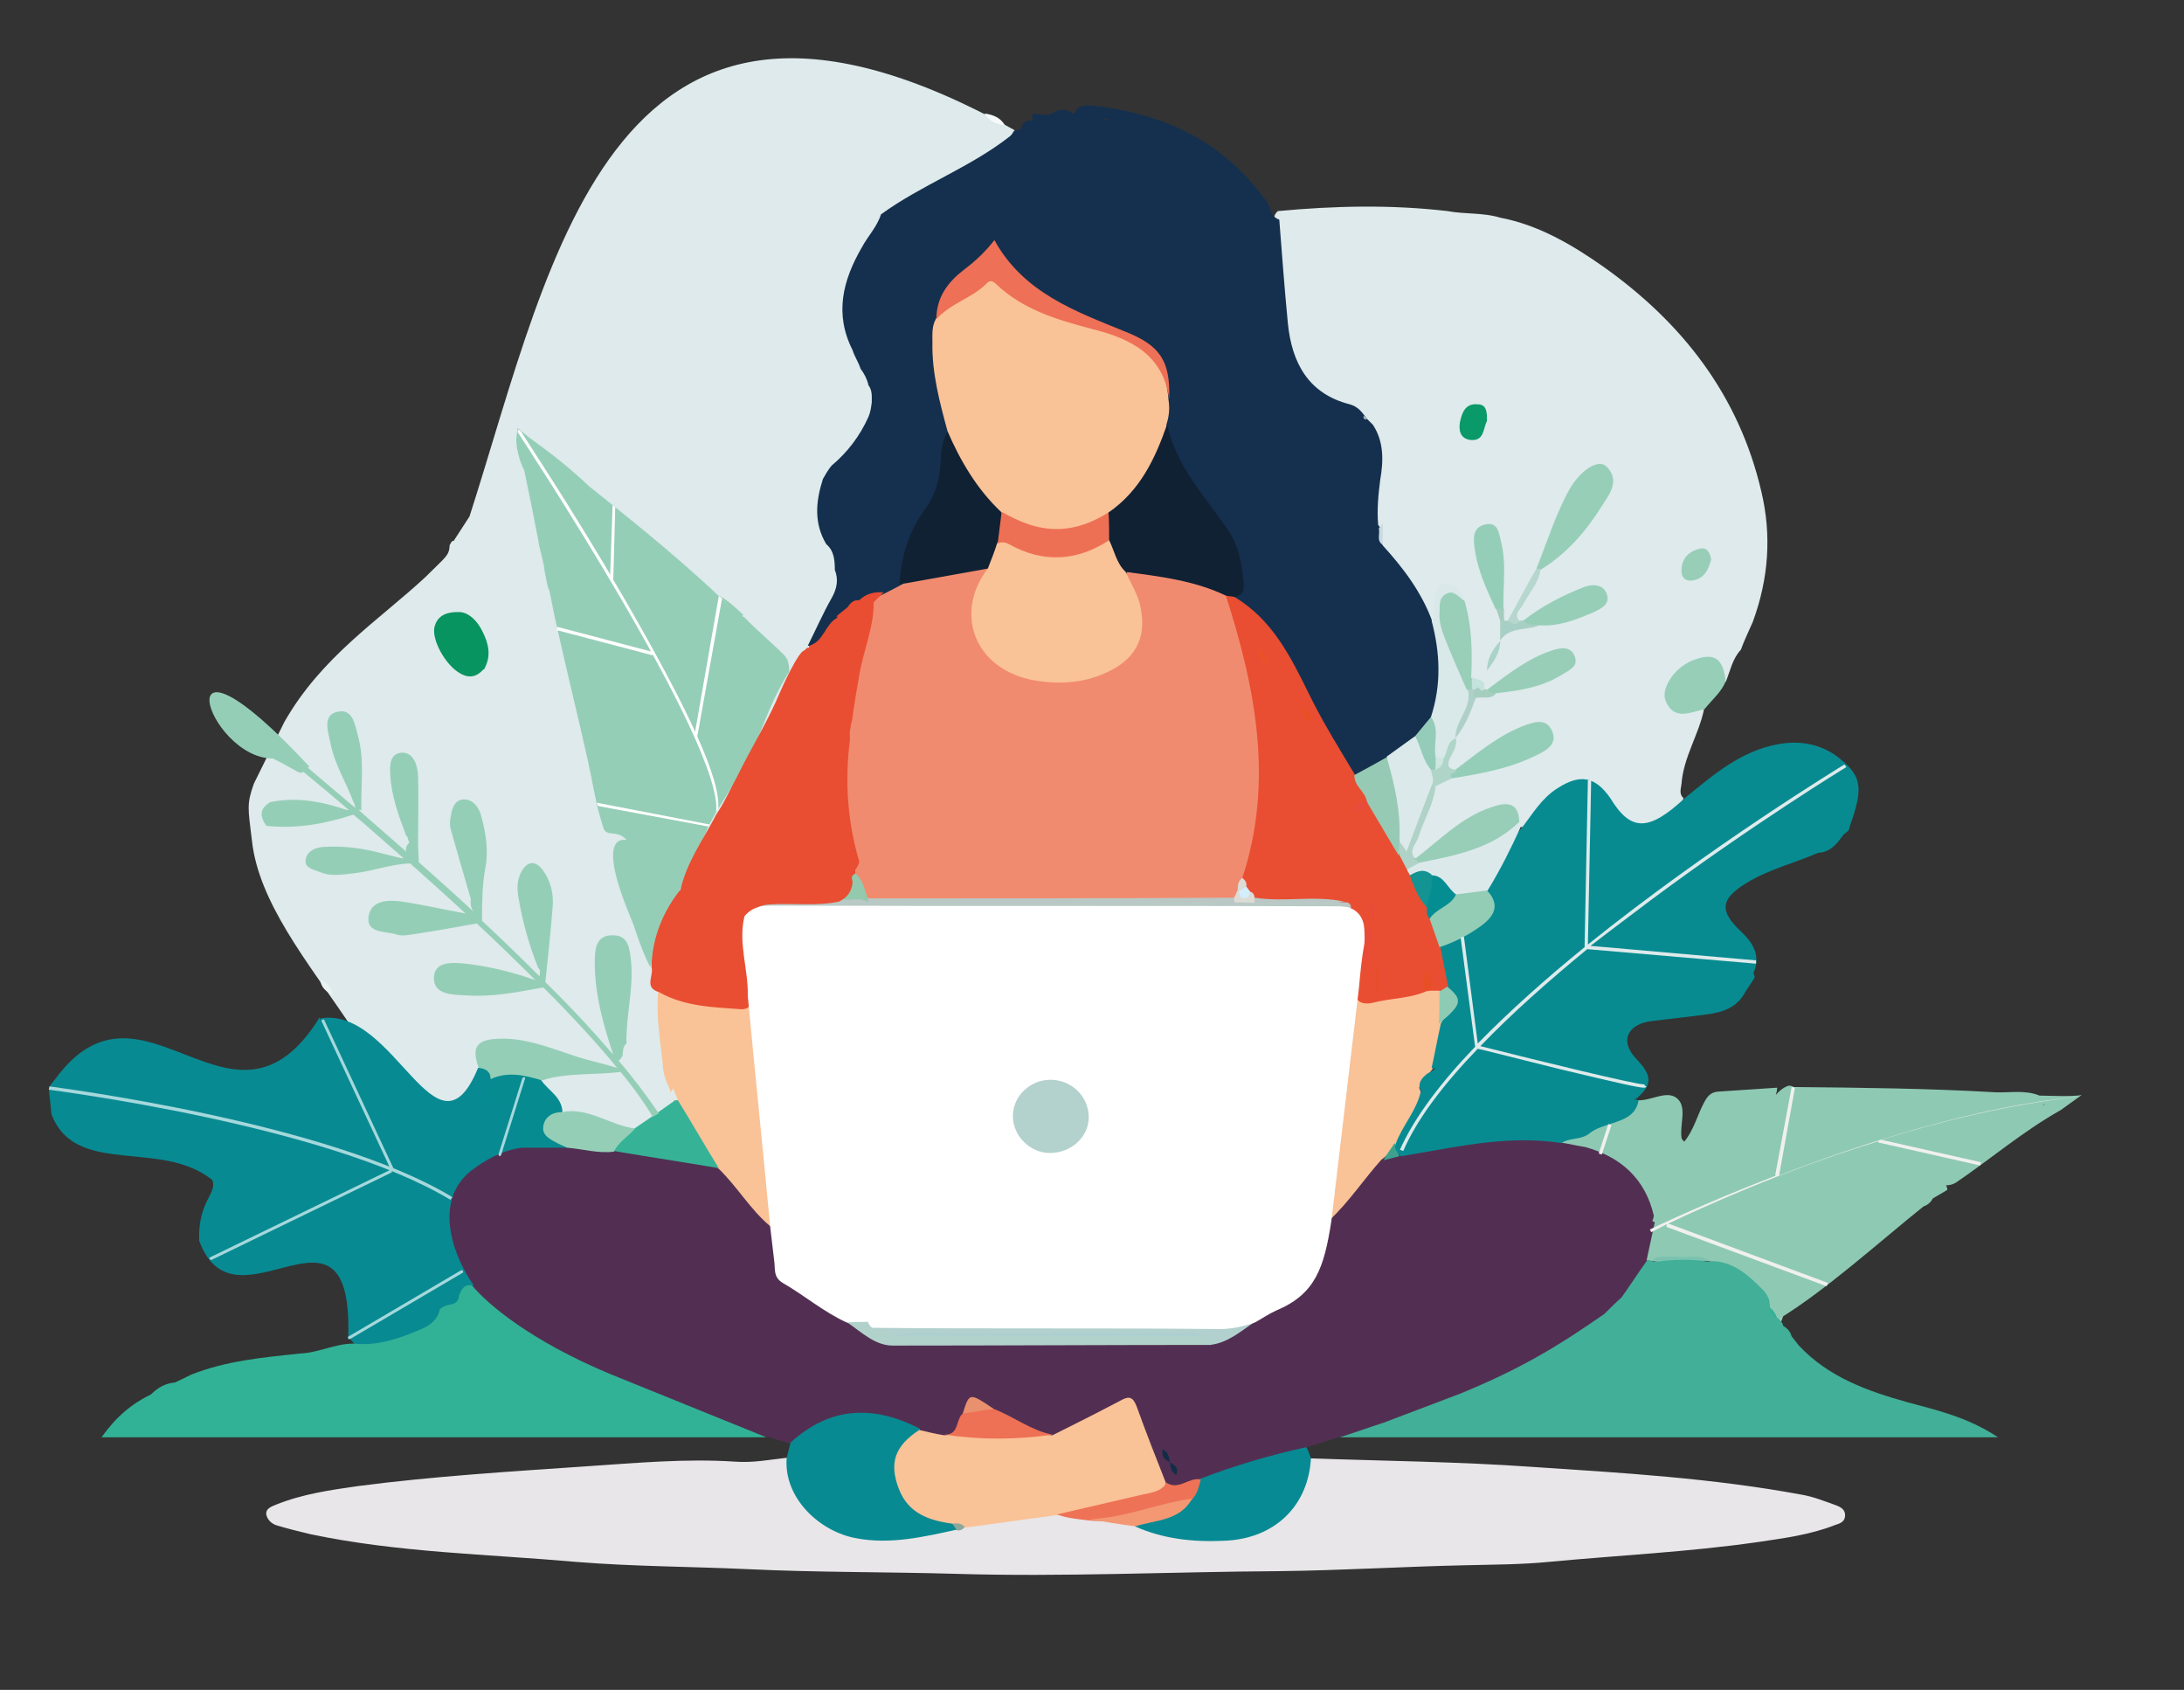 <?xml version="1.0" encoding="utf-8"?>
<!-- Generator: Adobe Illustrator 24.0.0, SVG Export Plug-In . SVG Version: 6.00 Build 0)  -->
<svg version="1.1" id="Capa_1" xmlns="http://www.w3.org/2000/svg" xmlns:xlink="http://www.w3.org/1999/xlink" x="0px" y="0px"
	 viewBox="0 0 331.2 256.2" style="enable-background:new 0 0 331.2 256.2;" xml:space="preserve">
<rect x="0" y="0" width="331.2" height="256.2" fill="#333333" stroke="none"/>
<style type="text/css">
	.st0{fill:#DEEAEB;}
	.st1{fill:#522F52;}
	.st2{fill:#15304E;}
	.st3{fill:#E8E6E8;}
	.st4{fill:#088A92;}
	.st5{fill:#078A93;}
	.st6{fill:#97CEB8;}
	.st7{fill:#9FCFBD;}
	.st8{fill:#F7FAFA;}
	.st9{fill:#FAC297;}
	.st10{fill:#079460;}
	.st11{fill:#95CEB7;}
	.st12{fill:#B2D0CD;}
	.st13{fill:#068B91;}
	.st14{fill:#36B396;}
	.st15{fill:#EE7256;}
	.st16{fill:#EE7055;}
	.st17{fill:#8EC9B4;}
	.st18{fill:#E9906E;}
	.st19{fill:#3EA18E;}
	.st20{fill:#122D46;}
	.st21{fill:#078B91;}
	.st22{fill:#DCE9EB;}
	.st23{fill:#D9E8E8;}
	.st24{fill:#98CEB8;}
	.st25{fill:#95CEB8;}
	.st26{fill:#99CEB9;}
	.st27{fill:#0A9968;}
	.st28{fill:#B0D2C7;}
	.st29{fill:#AFD5C9;}
	.st30{fill:#B6D6CE;}
	.st31{fill:#A8CFC3;}
	.st32{fill:#AFD0C8;}
	.st33{fill:#ABD2C8;}
	.st34{fill:#A6CEBF;}
	.st35{fill:#C4E3DC;}
	.st36{fill:#A4CCBC;}
	.st37{fill:#CBDBE0;}
	.st38{fill:#AAC3C9;}
	.st39{fill:#F18B6F;}
	.st40{fill:#E94E32;}
	.st41{fill:#102134;}
	.st42{fill:#112134;}
	.st43{fill:#EE7056;}
	.st44{fill:#97CAB4;}
	.st45{fill:#94CBB9;}
	.st46{fill:#E94C33;}
	.st47{fill:#F39873;}
	.st48{fill:#8DA89B;}
	.st49{fill:#2FB194;}
	.st50{fill:#7AC2AF;}
	.st51{fill:#31B296;}
	.st52{fill:#E9F3F4;}
	.st53{fill:#B9C9C6;}
	.st54{fill:#93C9AD;}
	.st55{fill:#E94B2A;}
	.st56{fill:#EC6648;}
	.st57{fill:#F8FBF8;}
	.st58{fill:#E94B38;}
	.st59{fill:#F1F7F1;}
	.st60{fill:#FEF5F1;}
	.st61{fill:#8ECBB5;}
	.st62{fill:#42AF98;}
	.st63{fill:#ACCFD1;}
	.st64{fill:#93CDB5;}
	.st65{fill:#058E92;}
	.st66{fill:#139391;}
	.st67{fill:#CEE6E0;}
	.st68{fill:#B9C8C4;}
	.st69{fill:#DCDBD6;}
	.st70{fill:#EE7054;}
	.st71{fill:#E94F27;}
	.st72{fill:#E94C28;}
	.st73{fill:#D4EDFB;}
	.st74{fill:#E95228;}
	.st75{fill:#E9483B;}
	.st76{fill:#E94C3D;}
	.st77{fill:#E94F25;}
	.st78{fill:#F0F0F0;}
	.st79{fill:#FFFFFF;}
	.st80{fill:#B1D2CA;}
	.st81{fill:#B3D1CD;}
	.st82{fill:#A5D8DC;}
</style>
<g id="iurh6N_5_">
	<g>
		<g>
			<g>
				<path class="st0" d="M139.5,77.3c0.2-0.3-2.6,2-3,2c2.1,1.8,3.4,2.9,4.2,3.6C140.1,80.5,139.2,77.6,139.5,77.3z"/>
				<path class="st0" d="M140.8,83c0.1,0.2,0.1,0.4,0.2,0.5C141.8,84.1,142.1,84.2,140.8,83z"/>
				<path class="st0" d="M38.5,118.8c-1.1,3.1-0.9,3.7-0.3,8.6c1,9.4,8.5,18.5,14.7,27.7c31.3,36.1,40.2,19.6,46.4,18.3
					c14-2.9,27.5-61.2,29.6-65.7c1.4-13.4,16.2,0,12.1-24.2c-10.4-6-4.1-26.8,3.6-18.2c-0.4-0.9,2.8-12-5-12c0-1.1-3.4-3.7-3-5
					c-1.1-1.7,18.3-12,6-7c-2.9-14.7,20.6-10.9,11.2-21.6C92.9-14.3,83.9,38.8,71.2,78.3c-0.8,1.2-1.6,2.5-2.4,3.7
					c-0.4,0-0.4,0.4-0.6,0.6c-0.1,1.7-0.5,1.7-3.7,4.9c-7,6.5-15.8,12.1-21.4,22"/>
				<path class="st0" d="M136.6,79.3C136.6,79.3,136.5,79.3,136.6,79.3C136.5,79.3,136.5,79.3,136.6,79.3z"/>
			</g>
			<path class="st0" d="M52.5,116"/>
			<path class="st1" d="M119.8,218.8c-1.2-0.3-2.4-0.7-3.6-1c-2.8-0.1-5.5-0.9-8.1-1.9c-0.8-0.2-1.7-0.2-2.5-0.4
				c-0.9-0.6-2-0.8-2.9-1.4c-7.4-3.3-15-6.3-21.8-10.7c-0.6-0.4-1.2-0.9-1.8-1.2c-3.3-1.7-6-4.2-8.2-7.1c-2.6-3.1-3.9-6.6-3.5-10.7
				c0.2-1.3,0.7-2.5,1.2-3.7c0.1-0.2,0.3-0.5,0.4-0.7c0.5-0.6,0.8-1.4,1.2-2.1c0.2-0.4,0.5-0.7,0.9-1c2.4-2.1,5.2-3.4,8.5-3.7
				c2-0.1,4.1,0,6.1,0c2.4,0.2,4.8,0.7,7.3,0.8c5.2,0.7,10.3,1.5,15.5,2.4c1.3,0.3,2.1,1.2,2.8,2.2c1.9,2.5,4.2,4.7,6,7.2
				c-0.3,6.7,3.8,10.2,9.2,12.8c1,0.5,2,1.1,2.9,1.6c3,2.3,6.3,3.1,10.2,3.1c14.3-0.2,28.6-0.1,42.8-0.1c3,0,5.1-2,7.5-3.3
				c2.7-1.6,5.2-3.5,7.9-5.1c1.7-1,2.6-2.4,2.6-4.4c-0.1-1.7,0.5-3.4,0.9-5.1c2.5-3.5,5.1-7,8.4-9.9c0.9-0.4,1.8-0.7,2.8-0.9
				c6.4-1.4,12.8-2.4,19.3-2.5c1.5,0,3,0.1,4.5,0.6c1.3,0.1,2.6,0.3,3.9,0.7c5.8,1.5,9.8,4.8,10.9,11c0.1,0.4,0.1,0.9,0.1,1.4
				c0,1-0.3,2-0.5,3c0,0.3-0.1,0.6-0.2,0.8c-0.2,0.7-0.4,1.3-0.7,2c-0.9,2.1-2.4,3.8-3.8,5.5c-0.9,0.9-1.8,1.8-2.8,2.6
				c-6.6,5-14.1,8.2-21.4,12c-0.3,0.1-0.5,0.2-0.8,0.3c-2,0.7-3.9,1.4-5.8,2.3c-1,0.4-2.1,0.7-3,1.4c-0.7,0.5-1.6,0.7-2.4,0.8
				c-2.2,0.5-4.5,1.2-6.8,1.5c-1.6,0.5-3.3,1-4.9,1.5c-3.6,2.4-8,2.6-12,4.2c-1.2,0.5-2.5,0.7-3.8,1.2c-1.9,0.3-3.8,2-5.8,0.4
				c-1.9-3.4-3.1-7-4.5-10.6c-0.7-1.7-1.4-1.9-2.9-1c-3,1.8-6,3.7-9.6,4.5c-3.5-0.2-6.1-2.5-9.1-3.7c-1.1-0.8-2.4-1.4-3.4-2.4
				c0.1,1-0.2,1.9-0.5,2.8c-0.7,1.6-1.1,3.4-3.4,3.4c-1.3,0-2.5-0.4-3.8-0.8c-4.8-2.2-9.7-3-14.9-0.9
				C122.9,217.1,121.9,219,119.8,218.8z"/>
			<path class="st0" d="M196.5,66.3c-8.6-2.9-2.5-12.5-2.5-21.2c0-3.9-0.5-7.9-0.9-11.8c0.1-0.5,0.3-1,0.7-1.3
				c8.6-0.8,17.1-1,25.7,0c2.6,0.5,5.4,0.2,8,1c5.8,1.1,10.9,4.1,15.6,7.4c12,8.5,20.6,19.5,24,34.1c1.6,6.7,1.1,13.3-1.3,19.8
				c-0.6,1.4-1.3,2.8-1.8,4.2c-1.3,1.4-1.6,3.2-2.3,4.9c-2.5-3.5-5.5-3.5-7.7,0c-0.5,0.9-1,1.8-0.5,2.9c0.5,1.1,1.6,1.2,2.6,1.1
				c0.8,0,1.6-0.4,2.3,0.2c-0.8,3.8-3.1,7.2-3.4,11.2c-0.1,0.8-0.4,1.6,0.3,2.2c-0.8,3.1-3.5,3.9-6,4.3c-2.9,0.5-4.6-1.3-5.8-3.8
				c-2.2-3-3.4-3.3-6.5-1.7c-1.6,0.9-2.9,2.1-4,3.6c-0.6,0.9-1.1,2-2.4,2c-0.2-0.2-0.4-0.4-0.6-0.6c-0.7-2-2.1-2.2-3.9-1.7
				c-2.7,0.8-4.7,2.8-6.9,4.3c-1.6,1-2.8,2.8-4.9,2.8c-1.2-1.1-0.4-2.3,0-3.3c1-2.6,2-5.3,3.1-7.8c0.7-1,1.7-1.3,2.7-1.7
				c3.6-1,7.4-1.4,10.9-2.9c1.6-0.7,4.3-1.2,3.4-3.3c-0.8-2-3-0.3-4.5,0.3c-3.4,1.3-5.7,4.2-9.1,5.5c-1.6,0-1.7-1-1.5-2.2
				c0.2-0.9,0.6-1.7,0.9-2.5c0.1-0.3,0.2-0.6,0.3-0.8c1.2-2,1.8-4.4,3.4-6.1c0.9-0.5,2-0.2,2.9-0.8c2.8-0.8,5.8-1,8.5-2.3
				c1-0.5,2.8-1.1,2.2-2.4c-0.7-1.5-2.4-0.6-3.5,0c-2.9,1.3-5.2,3.5-8.1,4.8c-0.3,0.1-0.6,0.1-0.8,0c-0.6-1.1-2.1-1.4-2.5-2.7
				c-0.3-3.4-0.3-6.9-1.3-10.2c-0.2-1.5-0.4,15.8-1.7,15.5c-1.5,1.4-8.6-9.1-11-8c-2.5-4.1-2.4-7-5-11c-0.2-0.9-1-3.1-1-4
				c0-1.1,0.7-3,1-4c0.2-1-2.2-2-2-3c-5.6,3.8-0.1-5.7,0-6c0.4-1.2,0.5,4.3,0,3"/>
			<path class="st2" d="M209.7,82.7c3.1,3.4,5.9,7.1,7.5,11.5c2.2,3.2,2.2,6.8,1.7,10.4c-0.2,1.3-0.6,2.6-1.1,3.8
				c-0.7,1.4-1.6,2.6-2.7,3.8c-1.5,1.2-3.1,2.1-4.5,3.3c-1.7,0.9-3,2.5-5.2,2.3c-1.5-0.7-2.1-2.2-2.8-3.5c-1.9-3.7-4.2-7.1-6-10.9
				c-2-4.5-4.6-8.8-8.9-11.6c-0.4-0.3-0.7-0.7-0.7-1.3c1.4-3.1,0.5-5.9-0.8-8.7c-1.3-2.7-3.2-4.9-5.1-7.1c-2.5-3-3.7-6.7-4.7-10.4
				c-0.1-1.2,0.2-2.4,0.1-3.5c0-5.6-1.5-7.7-6.7-9.9c-4.1-1.7-8.2-3.4-12-5.9c-2.9-1.9-5.6-4-7.1-7.3c-3.1,3.7-8.1,5.7-8.2,11.3
				c-0.9,4.4,0.2,8.5,1,12.8c0.2,1.2,0.8,2.3,0.7,3.5c-0.3,1.5-0.6,3-0.6,4.5c-0.1,3-0.9,5.8-2.7,8.2c-2.3,3.2-3,7-4,10.7
				c-0.6,1-1.5,1.5-2.6,1.9c-1.2,0.3-2.5,0.4-3.6,1c-0.7,0.3-1.4,0.8-2,1.2c-0.7,0.4-1.3,0.8-1.8,1.5c-1.4,1.3-1.8,3.9-4.4,3.6
				c1.2-2.4,2.3-4.9,3.6-7.2c0.8-1.4,1.1-2.8,0.5-4.3c0-1.4-0.1-2.9-1.3-3.9c-1.9-3.2-1.6-6.5-0.5-9.9c0.4-0.7,0.8-1.4,1.3-2
				c2.4-2,4.3-4.5,5.6-7.4c0.3-0.7,0.4-1.4,0.5-2.2c0-0.9,0.1-1.8-0.5-2.6c-0.2-0.9-0.6-1.7-1.2-2.5c-0.3-1-0.9-1.8-1.2-2.8
				c-2.8-5.5-1.5-10.6,1.4-15.6c0.9-1.7,2.3-3.1,2.9-5c6.2-4.5,13.5-7.1,19.5-11.8c0.3-0.2,0.5-0.6,0.7-0.9c0.5-0.1,1,0,1.1-0.6
				c0.3-0.4,0.4-0.8,1-0.9c0.2,0,0.4,0,0.6,0c0.1-0.2,0.1-0.4,0-0.6c-0.1-0.3,0.1-0.4,0.3-0.4c0.8,0,1.6,0.1,2.4,0.1
				c0.5-0.3,1-0.7,1.6-0.7c0.6-0.1,1.2,0,1.7,0.4c1.6,1,3.5,1.2,5.3,1.1c0.4,0-0.3-0.6,0-0.2c-1.4,0.5-2.7,0.2-4.1-0.3
				c-0.3-0.1-0.6-0.1-0.9-0.2c0.6-2,2.4-1.5,3.7-1.4c10.4,1.3,19.1,5.5,25.4,14.2c0.9,0.9,0.6,2.5,2.1,3c0.4,5.2,0.8,10.5,1.3,15.7
				c0.6,6,3.1,10.7,9.4,12.3c1.1,0.3,1.7,1,2.3,1.8c0.1,0.2,0.3,0.4,0.5,0.6c0.2,0.2,0.4,0.4,0.7,0.7c1.7,2.6,1.6,5.5,1.1,8.4
				c-0.3,2.3-0.5,4.6-0.3,6.8c0.2,0.2,0.3,0.4,0.5,0.7C209.6,81,209.2,81.9,209.7,82.7z"/>
			<path class="st3" d="M198.8,221.1c11.2,0.4,22.5,0.5,33.7,1.3c13.6,0.9,27.2,1.7,40.7,4.2c1.8,0.3,3.5,1,5.2,1.6
				c0.8,0.3,1.5,0.7,1.4,1.7c-0.1,0.9-0.9,1.1-1.5,1.3c-3.8,1.5-7.8,2-11.8,2.6c-10.5,1.5-21.1,2-31.7,3c-4.1,0.4-8.3,0.4-12.4,0.5
				c-9.5,0.2-19.1,0.8-28.6,0.9c-16.3,0.1-32.7,0.9-49,0.4c-10.5-0.3-20.9-0.2-31.3-0.7c-8.7-0.4-17.4-0.4-26.1-1.1
				c-13.5-1.2-27-1.4-40.3-4.2c-1.7-0.4-3.3-0.8-5-1.3c-0.8-0.2-1.5-0.8-1.7-1.6c-0.2-1,0.8-1.3,1.5-1.6c4-1.6,8.2-2.2,12.4-2.8
				c11.5-1.5,23.1-2.2,34.7-3c7.5-0.5,15-1.2,22.5-0.7c2.7,0.2,5.2-0.3,7.9-0.6c0.8,0.5,0.9,1.3,1,2.1c1.4,7.1,8.4,10.2,14.6,9.6
				c3.3-0.3,6.6-0.8,9.9-1.6c0.7-0.1,1.3-0.3,1.9-0.5c4.5-0.8,9-1.8,13.6-1.9c1.6,0.4,3.3,0.6,4.9,0.8c2.4,0.6,4.9,0.4,7.3,1.2
				c5,1.4,10,2.6,15.2,1.6c5.4-1.1,9.1-4.2,10.4-9.8C198.1,222,198.3,221.4,198.8,221.1z"/>
			<path class="st4" d="M145.1,231.9c-5,1.1-10.1,2.3-15.3,1.3c-5.5-1-11-6.1-10.5-12.2c0.2-0.8,0.4-1.5,0.6-2.3
				c6-5.5,12.6-5.7,19.6-2.1c0,0.2,0,0.4-0.1,0.6c-4.6,5.9-3.1,10.7,4.1,12.8c0.3,0.1,0.6,0.2,0.9,0.3
				C144.9,230.8,145.2,231.2,145.1,231.9z"/>
			<path class="st5" d="M198.8,221.1c-0.4,7.2-5.5,12.3-13.4,12.5c-4.5,0.2-9.1-0.3-13.3-2.2c0.7-1.2,2-1.2,3.1-1.6
				c1.7-0.6,3.5-1,4.6-2.6c0.8-0.9,1.1-2.3,2.2-3c5.2-2,10.6-3.6,16.1-4.8C198.4,219.9,198.6,220.5,198.8,221.1z"/>
			<path class="st6" d="M258.5,107.5c-2.2,0.5-4.6,1.8-5.9-1.2c-0.8-1.9,1.3-5,3.9-6.1c3.4-1.4,4.8-0.5,5.2,3.1
				C261,105,259.6,106.1,258.5,107.5z"/>
			<path class="st7" d="M267.8,197.7c0-0.2,0-0.3,0-0.5c1.3-0.2,2.4-0.2,3,1.3c-0.2,0.6-0.5,1.3-0.7,1.9c-0.2,0-0.4,0-0.5-0.1
				C268.8,199.6,268,198.9,267.8,197.7z"/>
			<path class="st8" d="M152.4,19c-1.3-0.2-2.4-0.6-3.1-1.8C150.6,17.4,151.7,17.8,152.4,19z"/>
			<path class="st9" d="M99.8,150.4c3.9,0.6,7.8,1.1,11.6,1.8c1.2,0.2,1.9,0,2-1.3c1.3,0.3,1.3,1.4,1.4,2.4
				c0.5,10,2.2,19.9,2.7,29.8c0.1,1,0.3,2-0.7,2.8c-3-2.5-5-6-7.8-8.7c-3.6-2.4-4.6-6.6-6.7-10c-0.3-0.7-0.6-1.3-0.7-2
				c-0.6-1.3-1.1-2.6-1.1-4C100.1,157.6,99.5,154,99.8,150.4z"/>
			<path class="st10" d="M69.8,92.8c1.3,0.1,2.6,1.3,3.4,3c0.9,1.8,1.3,3.6,0.3,5.5c0,0.1-0.1,0.2-0.2,0.2c-1,1.1-2.1,1.4-3.5,0.6
				c-2.2-1.2-4.4-5.1-3.9-7.1C66.3,93.6,67.3,92.7,69.8,92.8z"/>
			<g>
				<path class="st11" d="M94.9,136.8c1.2,3.3,2.1,6.7,3.7,9.8c1.4-3.8,2.8-7.7,4.2-11.5c-2.2,0-4.4,0-6.6-0.1
					C94.9,135,94.4,135.4,94.9,136.8z"/>
				<path class="st11" d="M100.9,140.3c-0.2-0.3,6-13.5,6.6-15.2c0.6-1,1-1.9,1.4-2.5c1.6-2.4,2.1-3.5,3.1-4.9
					c0.1-0.1,0.1-0.1,0.1-0.2c3.2-5,3.9-9.9,7.6-15.7c-0.1-1.2-0.1-1.8-0.9-2.6c-1.7-1.7-4.2-3.8-5.9-5.6c-0.8-0.3,0.2-0.6-0.2-0.4
					c0-0.3,0.2,0.4,0,0c0,0-2.8-2.7-3.6-2.8c0,0,2.8,2.8,2.8,2.8c-6.6-6.7-15.3-13.7-22.6-19.5c-2.8-2.7-5.9-5.1-9.1-7.4
					c-0.6-0.5-1.7-1.4-1.7-1.4l-0.2,1.5c-0.1,1.1,0.4,3.4,1.2,4.9c0,0,0,0,0,0c1.1,5.3,1.1,5.3,2.6,13c0,0-1.3-6,0.5,2
					c-0.5-2,0.9,5.1,0.6,2.7c1,4.8,0.8,4.1,1.3,6.2c1.6,7.3,4.7,19.7,5.5,24.3l0.5,2.4c0.4,1.7,1,3.6,1,3.6c0.5,1.5,2,0.2,3.5,1.8
					c0.3,0.3-5.4-2.1,1.1,12.9 M111.3,98.4C111.3,98.4,111.3,98.4,111.3,98.4C111.3,98.4,111.3,98.4,111.3,98.4
					C111.3,98.4,111.3,98.4,111.3,98.4z"/>
			</g>
			<path class="st9" d="M144.4,231c-3.6-0.5-6.7-1.6-8.1-5.3c-1.5-3.9-0.6-6.5,3.1-8.9c1.3,0.3,2.5,0.6,3.8,0.8
				c5.5-0.7,10.9-0.5,16.4,0c3.4-1.7,6.8-3.4,10.2-5.2c1.4-0.8,2-0.7,2.6,0.9c1.4,3.9,2.9,7.7,4.4,11.5c0.1,1.8-1.4,2.1-2.6,2.4
				c-4.6,1.2-9.1,2.7-13.9,2.5c-4.7,0.6-9.3,1.3-14,1.9C145.6,231.5,145,231.2,144.4,231z"/>
			<path class="st9" d="M202.3,179c0.8-7.1,1.7-14.2,2-21.3c0.7-1.2-0.4-2.6,0.5-3.7c0.3-1.4-0.3-3,0.6-4.4c1.2,1.5,2.6,1.9,4.4,1.4
				c2-0.5,4.1-0.7,6.1-1.1c0.3-0.1,0.6-0.1,0.9-0.2c0.7,0,1.3,0.1,1.8,0.7c0.7,1.4,0.5,3,0.4,4.5c-0.4,2.2-0.8,4.5-1.5,6.7
				c-0.2,0.6-0.8,1-1.1,1.6c-0.4,0.6-0.8,1.2-1.2,1.7c0.9,1.8-0.3,3.1-1,4.5c-0.6,1.4-1.5,2.6-2.3,3.9c-0.7,0.9-1.4,1.8-2.4,2.5
				c-2.7,3-4.9,6.4-7.9,9.2c0-0.8,0-1.5,0-2.3C202.5,181.5,201.7,180.2,202.3,179z"/>
			<path class="st12" d="M131.6,200.4c19.6,0,39.1,0,58.7,0c-2.1,1.4-4.1,3.2-6.8,3.5c-0.8-0.7-1.8-0.7-2.7-0.8
				c-14.8,0-29.6-0.1-44.4,0.1c-1.6,0.3-2.8-0.6-4.2-1.1C131.5,201.7,131.1,201.2,131.6,200.4z"/>
			<path class="st13" d="M79.1,174c-0.8-2.7-2.9-4.6-4.1-7c-0.5,1.4-1,2.8-1.5,4.2c-1.5-0.9-0.2-1.6,0-2.5c0.2-0.9,0.2-1.8,0.3-2.7
				c-1-0.6-0.8,1.3-1.7,0.8c-0.4-1.9,2.2-1.6,2.2-3.2c1.6-2.1,5.3-2,7.8,0.2c1.1,1.6,3.1,2.5,3.2,4.8c-3.5,2.4-0.3,3.7,0.8,5.4
				C83.7,174,81.4,174,79.1,174z"/>
			<path class="st14" d="M96.2,171.1c2.1-1.4,4.1-2.8,6.2-4.3c0.1,0,0.3,0,0.4,0c2.1,3.4,4.1,6.9,6.2,10.3
				c-5.3-0.9-10.6-1.7-15.9-2.6C92.7,172.2,94.7,171.9,96.2,171.1z"/>
			<path class="st15" d="M160.3,229.6c4.3-1,8.6-2,12.9-3c1.3-0.3,2.9-0.4,3.7-1.8c1.9,1.2,3.4-0.9,5.2-0.5
				c-0.3,1.1-0.5,2.2-1.4,3.1c-4.9,2.5-10.1,3.6-15.7,3.1C163.5,230.3,161.9,230.2,160.3,229.6z"/>
			<path class="st16" d="M159.6,217.5c-5.5,0.8-10.9,0.8-16.4,0c2.3,0.1,1.7-2.3,2.8-3.2c1.4-1.4,3-1.4,4.7-0.7
				C153.8,214.8,156.4,216.9,159.6,217.5z"/>
			<path class="st17" d="M309.3,166.1C309.3,166.1,309.3,166.1,309.3,166.1c-2.2-0.9-4.5-0.4-6.7-0.5c0,0,0,0,0,0c0,0,0,0,0,0
				c-10.2-0.6-20.4-0.7-30.6-0.8c-0.3-0.2-0.5-0.2-0.8-0.2c-0.8,0.3-1.4,0.8-1.9,1.4c0.1-0.3,0.2-0.7,0.2-1.1c0,0,0,0,0,0
				c-3,0.2-6,0.4-9,0.6c-1,0.1-1.5,0.6-2,1.5c-1.1,2-1.6,4.3-3.1,6.1c-0.2-0.3-0.4-0.4-0.4-0.6c-0.3-2,0.9-4.7-0.7-6
				c-1.6-1.3-4,0.5-6.1,0.3c-1.8,2.6-5.4,2.5-7.5,4.6c0,0.1-0.1,0.2-0.1,0.2c-1.5-0.1-3.1-0.1-4,1.6c1.3,0.2,2.5,0.5,3.8,0.7v0
				c5.4,1.5,9.1,4.8,10.4,10.4c-0.1,0.8-0.4,0.9-0.1,0.8c-0.3,0.3,0.4-0.1,0.2,0.4c-0.2,1-1,4.6-1.2,5.6c0,0,3.6,0.3,5,1
				c4.1-0.7,2.6-1.1,4-1c0.4,0.1,1,0.2,1.4,0.4c3.1,0.3,4.9,2.6,7.1,4.3c-0.5,3.2,0.7,4.5,2.5,4.2c7.1-4.3,15.5-11.9,22-17.1
				c0.6-0.2,1.1-0.6,1.4-1.2c0.7-0.4,1.5-0.9,2.2-1.3c0-0.3-0.1-0.6-0.2-0.7c0.5,0,1-0.1,1.5-0.4c5.3-3.6,10.2-7.8,15.9-11l3.2-2.3
				C314.5,166.3,310.3,166.1,309.3,166.1z M309,167.7C309.1,167.7,309.1,167.7,309,167.7c0.1,0,0.1,0,0.1,0
				C309.1,167.7,309.1,167.7,309,167.7z M309.8,167.5C309.8,167.5,309.8,167.5,309.8,167.5c0.1-0.1,0.2-0.1,0.3-0.1
				C310,167.5,309.9,167.5,309.8,167.5z"/>
			<path class="st18" d="M150.7,213.6c-1.6,0.2-3.1,0.5-4.7,0.7C147,211.1,147,211.1,150.7,213.6z"/>
			<path class="st19" d="M211.5,173.3c0.2,0.7,0.5,1.3,0.7,2c-0.8,0.2-1.6,0.4-2.4,0.6C210.3,175,210.9,174.2,211.5,173.3z"/>
			<path class="st20" d="M177.4,221.7c-0.8-0.4-1.3-0.9-1.1-2C177.2,220.2,177.3,220.9,177.4,221.7L177.4,221.7z"/>
			<path class="st20" d="M177.4,221.7c0.7,0.4,1.4,0.8,1,1.9C177.6,223.2,177.5,222.4,177.4,221.7L177.4,221.7z"/>
			<path class="st21" d="M265.9,147.5c1.2-2.6-0.1-4.6-1.9-6.3c-3.3-3.1-3.1-4.9,0.8-7.3c3.4-2.1,7.2-3,10.9-4.6
				c1.9-0.1,2.9-1.4,3.8-2.7l0,0c0.4-0.4,1-0.6,1-1.3c2.2-6.1,1.9-7.8-2.3-10.9c-2.6-1.7-5.4-2.1-8.4-1.6c-5.8,1-10,4.7-14.3,8.2
				c-5.5,5.1-8.2,5.1-11.3,0c0,0,0,0,0,0c-2.3-3.3-4.6-3.7-8-1.5c-2.4,1.5-3.8,3.9-5.4,6c-2.6,2.7-3.9,6.2-5.4,9.5
				c1.2,2.7,0,4.3-2.3,5.7c-1.7,1-3.8,1.4-5,3.2c-0.2,2,0.3,3.8,1.1,5.6c2.3,2.2,0.2,3.9-0.7,5.7c-0.5,2.2-0.9,4.5-1.4,6.7
				c0.2,0.1,0.5,0.1,0.6,0.1c-0.4,0.3-0.9,0.6-1.3,0.8c-0.7,0.6-1.3,1.2-1.1,2.2c0.1,0.1,0.1,0.2,0.2,0.3c-0.6,3-2.8,5.3-3.8,8
				c-0.4,0.9,0.2,1.4,0.7,2c0.6-0.1,1.2-0.2,1.8-0.3c7.5-1.3,14.9-2.9,22.6-1.7c1.3-0.9,3.1-0.4,4.4-1.6c1-0.7,2.1-1,3.3-1.4
				c1.8-0.6,3.6-1.2,4-3.5c-0.1,0-0.3-0.1-0.4-0.1c-0.1,0-0.2,0-0.3-0.1c0.1,0,0.2,0,0.3,0c2.4-2,2.6-3.4,0.1-6
				c-2.8-2.9-1.2-5.4,2.3-5.8c2.5-0.3,5-0.6,7.5-0.9c2.5-0.3,5-0.7,6.5-3.2c0.4-0.8,1.4-2,1.6-2.6"/>
			<path class="st6" d="M233,86.2c1.6-4,2.9-8.2,5-12c1.6-2.8,4.3-4.7,5.6-3.5c2.2,2.2,0.4,4.3-0.8,6.2c-2.4,3.8-5.3,7.1-9.2,9.5
				C233.4,86.4,233.2,86.4,233,86.2z"/>
			<path class="st22" d="M230.6,125.4c-1.5,3.3-3.1,6.5-5,9.6c-1.3,1.1-2.8,1.4-4.4,1.1c-1.7-0.5-2.5-2.4-4.2-2.9
				c-1-0.5-2.1-0.2-3.2-0.4c-0.4-0.2-0.6-0.6-0.6-1.1c0.3-1.1,1.5-1,2.1-1.5c5.3-1.3,10.3-3.2,15.2-5.7
				C230.5,124.9,230.5,125.1,230.6,125.4z"/>
			<path class="st23" d="M217,108.7c1.6-4.9,1.4-9.7,0.1-14.6c0.7-0.6,0.5-1.4,0.4-2.2c-0.2-1.4,0.4-3.1,1.3-3.3
				c1.5-0.3,2.9,0.6,3.1,2.5c-2.8,0.1-3.3,0.7-2.7,3.5c0.8,3.6,2.9,6.7,3.9,10.2c0.2,2.7-1.8,4.7-2.5,7.1l0,0
				c-0.9,1-0.6,2.8-2.1,3.4c-0.5,0.1-1-0.1-1.3-0.5C216.5,112.7,216.8,110.7,217,108.7z"/>
			<path class="st24" d="M230.4,124.6c-4.2,4.1-9.7,5.1-15.2,6.2c-0.6,0.2-0.8-0.1-0.6-0.6c3.7-2.8,7-6.3,11.5-7.8
				C228.1,121.7,230.3,121.3,230.4,124.6z"/>
			<path class="st25" d="M220.7,116.7c3.2-2.4,6.4-5.1,10.2-6.6c1.6-0.6,3.6-1.4,4.5,0.8c0.8,1.9-0.9,2.9-2.4,3.6
				c-4,2-8.4,2.8-12.8,3.5c-0.3,0.1-0.7,0.1-0.7-0.2C219.4,116.9,220.4,117.1,220.7,116.7z"/>
			<path class="st24" d="M225.6,104.5c3.1-2.3,6.1-4.7,9.8-5.9c1.2-0.4,2.8-0.7,3.4,0.9c0.6,1.5-0.8,2.1-1.8,2.7
				c-3.1,2-6.6,2.5-10.1,2.9C226.1,105.5,225.5,105.6,225.6,104.5z"/>
			<path class="st26" d="M222.4,104.5c-1.1-2.5-2.2-5-3.2-7.5c-0.5-1.3-1-2.7-0.9-4.1c0.1-1-0.2-2.1,0.9-2.8c1.3-0.8,2,0.5,2.9,1
				c1.1,3.8,1.2,7.7,1,11.6c0.4,0.6,0.5,1.1,0.1,1.8C223,104.7,222.7,104.8,222.4,104.5z"/>
			<path class="st6" d="M231,94.1c2.8-2.2,5.9-3.8,9.2-5.1c1.4-0.5,2.8-0.4,3.4,0.9c0.7,1.7-0.7,2.3-1.9,2.9c-2.6,1.1-5.2,2.2-8.2,2
				C232.6,94.9,231.5,95.8,231,94.1z"/>
			<path class="st25" d="M226.8,92.3c-1.4-3-2.8-6-3.2-9.4c-0.2-1.5-0.2-3,1.7-3.4c1.8-0.4,2,1.2,2.3,2.5c0.9,3.4,0.3,6.8,0.4,10.3
				C227.6,92.7,227.2,92.7,226.8,92.3z"/>
			<path class="st27" d="M225.5,63.8c-0.6,1.2-0.4,3.1-2.5,2.9c-1.6-0.2-1.8-1.5-1.6-2.7c0.3-1.4,0.8-2.9,2.7-2.7
				C225.5,61.3,225.5,62.6,225.5,63.8z"/>
			<path class="st24" d="M259.5,84.8c-0.4,1.5-1,2.9-2.8,3.2c-1.1,0.2-1.8-0.5-1.7-1.6c0-1.7,1.1-2.8,2.7-3.2
				C258.8,82.9,259.3,83.7,259.5,84.8z"/>
			<path class="st28" d="M214.6,130.2c0.2,0.2,0.4,0.4,0.6,0.6c-0.6,0.4-1.3,0.7-1.9,1.1c-1.6-0.1-1.6-1.3-1.8-2.4
				c0-0.6,0.1-1.3,0.5-1.8c1.2-0.4,0.9,0.4,1,0.8c0.9-3,1.6-6.5,3.8-9.3c0.3-0.2,0.6-0.2,0.9,0c-0.3,2.8-1.8,5.1-2.6,7.7
				C214.8,127.9,213.5,128.9,214.6,130.2z"/>
			<path class="st29" d="M217.7,119.2c-0.2,0-0.4,0-0.6,0c-0.4-0.7-0.4-1.5-0.3-2.3c0.1-0.2,0.3-0.5,0.5-0.6
				c0.5-0.4,1.1-0.8,1.6-1.3c0.7-1,0.4-2.5,1.9-3.1c0.2,1.1-0.4,2.1-0.9,3c-0.4,0.9-0.5,1.7,0.9,1.8c0.1,0.6-1.3,0.5-0.6,1.3
				C219.3,118.4,218.5,118.8,217.7,119.2z"/>
			<path class="st30" d="M233,86.2c0.2,0,0.4,0,0.6,0.1c-0.2,2.1-1.7,3.5-2.6,5.3c-0.4,0.8-1.6,1.5-0.5,2.6c-0.6,1.6-1.3,0.9-1.9,0
				C230.1,91.5,231.5,88.8,233,86.2z"/>
			<path class="st31" d="M228.6,94.1c0.6,0.2,1.2,1,1.9,0c0.2,0,0.4,0,0.5-0.1c0.6,1,1.7,0.6,2.6,0.7c-2,1-4.6,0.2-6.1,2.4l0,0
				c0-1,0-2,0-3c0.2-0.3,0.4-0.3,0.6,0C228.3,94.1,228.5,94.1,228.6,94.1z"/>
			<path class="st32" d="M222.6,104.5c0.2,0,0.4,0,0.6,0c0.2-0.2,0.4-0.3,0.6-0.1c0.4,0.5,0.1,0.9,0,1.4c-0.8,2.2-1.6,4.3-3.1,6.1
				C220.7,109.2,223.3,107.3,222.6,104.5z"/>
			<path class="st33" d="M227.5,97.2c0,1.8-1,3.1-2,4.5C225.5,99.9,226.3,98.5,227.5,97.2C227.4,97.2,227.5,97.2,227.5,97.2z"/>
			<path class="st34" d="M223.8,105.8c-0.7-0.4-0.1-0.8-0.1-1.3c0.4-1.8,0.8,0.2,1.2,0c0.2,0,0.4,0,0.6,0c0.3,0.5,0.8,0.6,1.3,0.7
				C226,106.1,224.8,105.6,223.8,105.8z"/>
			<path class="st35" d="M225,104.5c-0.4,0.8-0.8-0.9-1.2,0c0,0-0.3,0-0.3,0s-0.3,0-0.3,0c0-0.6,0-1.2,0-1.8
				C224,103.1,225.5,102.9,225,104.5z"/>
			<path class="st36" d="M228.1,94.1c-0.2,0-0.4,0-0.6,0c-0.2-0.6-0.4-1.2-0.6-1.8c0.4,0,0.8,0,1.2,0
				C228,92.9,228.1,93.5,228.1,94.1z"/>
			<path class="st37" d="M209.1,80.1c0.2-0.3,0.4-0.5,0.6-0.8c0,1.1,0,2.2,0,3.3C208.7,82,209.3,81,209.1,80.1z"/>
			<path class="st38" d="M207.3,63.6c-0.4,0-0.6-0.1-0.5-0.6C207,63.2,207.2,63.4,207.3,63.6z"/>
			<path class="st39" d="M129.8,131.4c-2.4-6.3-2.6-12.9-1.8-19.5c0.4-0.8,0.5-1.6,0.6-2.4c0.3-6.1,1.9-11.9,3.7-17.7
				c0.1-1.1,1-1.4,1.8-1.8c0.8-0.4,1.6-0.8,2.5-1.3c4.2-2,8.6-2.9,13.2-2.7c0.9,0.9,0.1,1.7-0.2,2.5c-2.9,6.6,0,12.4,7.1,13.8
				c3.4,0.7,6.9,0.6,10.2-0.7c4.9-1.8,6.8-6.2,4.9-11.1c-0.5-1.2-1.7-2.4-0.8-3.9c5.6-0.3,10.9,0.3,15.6,3.8
				c2.8,4.8,3.4,10.3,4.2,15.7c1.4,9,2.1,18.1-1.5,26.9c-0.4,0.8-0.7,1.6-1.1,2.4c-0.4,0.7-0.8,1.3-1.6,1.5
				c-0.7,0.2-1.4,0.2-2.1,0.2c-16.7,0-33.4,0-50.1,0c-0.6,0-1.2,0-1.8-0.2c-1.9-0.7-2.3-2.5-3-4.1
				C129.3,132.3,129.4,131.8,129.8,131.4z"/>
			<path class="st9" d="M143.7,65.4c-1.2-4.4-2.4-8.9-2.3-13.5c0-1.2-0.1-2.4,0.5-3.5c1.4-3.5,5-4.2,7.6-6.1
				c0.9-0.6,1.8,0.1,2.4,0.7c3.7,3.1,8,4.8,12.6,5.8c2.6,0.6,5,1.8,7.4,2.9c3.8,1.7,5,5,5.3,8.9c0.2,1.3,0.1,2.5-0.3,3.7
				c0.3,4.4-2.5,7.5-4.9,10.7c-1,1.4-2.3,2.5-3.8,3.5c-5.6,3.4-11.1,3.7-16.6-0.2C147.7,74.9,144.7,70.8,143.7,65.4z"/>
			<path class="st40" d="M188.4,133.1c4.8-14.6,2-28.8-2.5-42.8c0.5-0.3,0.9-0.2,1.3,0.2c5.7,3.4,8.5,9,11.3,14.7
				c2.1,4.3,4.6,8.3,7,12.3c1,1.2,2.3,2.1,2.1,3.9c-0.1,0.2-0.2,0.2-0.4,0.2c0.2,0.3,0.4-0.2,0.6-0.1c2.1,2.4,3.5,5.1,4.4,8.1
				c0.4,0.8,0.8,1.5,1.2,2.3c0.1,0.3,0.3,0.5,0.4,0.8c1.7,1.1,1.8,3.2,3,4.6c0.3,0.7,0.5,1.4,0.8,2c0.3,1.4,1.3,2.7,0.8,4.2
				c0.4,2,0.8,4,1.2,6c0.1,1.1-0.5,1.1-1.2,0.7c-0.6,0-1.2,0-1.9,0c0.8-1-0.8-2,0-2.9c-0.4,0.9-0.3,1.9,0,2.9
				c-2.6,1.2-5.5,1.1-8.2,1.8c-2.1,0.5-3-0.4-2.9-2.5c0.2-2.2,0.5-4.4,0.7-6.6c0.9-0.4,0.6,0.7,1,0.8c-0.6-0.8,0.9-2.3-0.9-2.7
				c0-1.2-0.2-2.3-1.4-3c-0.5-0.7-1.3-0.7-2.1-0.9c-4-0.4-7.9,0.2-11.9-0.3c-0.6-0.2-1.1-0.6-1.5-1c-0.3-0.3-0.6-0.7-0.8-1.1
				C188.4,134.3,188.4,133.7,188.4,133.1z"/>
			<path class="st41" d="M187.2,90.5c-0.4-0.1-0.9-0.1-1.3-0.2c-4.8-2.3-10-2.9-15.2-3.6c-2.5-0.8-2.5-3.2-3.2-5.1
				c-0.2-1.4-0.1-2.7,0.6-3.9c4.8-3.3,7.1-8.2,8.9-13.4c1.3,6.3,5.7,10.9,9.2,16c1.7,2.5,2.2,5.4,2.4,8.3
				C188.7,89.6,188.4,90.3,187.2,90.5z"/>
			<path class="st42" d="M143.7,65.4c2,4.6,4.5,8.8,8.1,12.2c1.1,1.6,0.5,3.2,0.1,4.9c-0.5,1.4-0.5,3-2.1,3.7
				c-4.5,0.8-8.9,1.6-13.4,2.4c0.2-4.1,1.4-8,3.8-11.3c2-2.7,2.5-5.6,2.5-8.8C142.9,67.4,143.1,66.4,143.7,65.4z"/>
			<path class="st43" d="M177.3,60.5c-0.9-6.8-6-9.2-11.6-10.6c-5.3-1.4-10.5-2.9-14.6-6.8c-0.5-0.5-1-0.7-1.5-0.1
				c-2.2,2.2-5.5,3-7.6,5.4c0-3.4,1.8-5.7,4.3-7.6c1.6-1.2,3.1-2.6,4.5-4.4c4.4,8,12.3,10.8,19.9,13.9
				C176,52.4,177.5,54.8,177.3,60.5z"/>
			<path class="st22" d="M217,116.7c0.1,0.8,0.6,1.6,0.1,2.4c-1.3,3.3-2.5,6.6-3.8,10c-0.4-0.6-0.7-1.1-1.1-1.5
				c-1.2-4.2-2.2-8.4-1.9-12.9c1.4-1,2.9-2.1,4.3-3.1C216.5,112.8,216.9,114.7,217,116.7z"/>
			<path class="st44" d="M210.3,114.8c1.2,4.2,2.2,8.4,1.9,12.9c0,0.7-0.1,1.3-0.1,2c-1.6-2.7-3.2-5.4-4.8-8.1l0,0
				c-0.2-1.6-2-2.4-1.9-4.1C207.1,116.6,208.7,115.7,210.3,114.8z"/>
			<path class="st45" d="M217,116.7c-1.3-1.5-1.5-3.5-2.4-5.1c0.8-1,1.6-1.9,2.4-2.9c1.4,1.9,0.3,4.1,0.7,6.1c0.5,0.6,0.4,1.2,0,1.8
				C217.5,116.7,217.2,116.7,217,116.7z"/>
			<path class="st46" d="M134,89.8c-0.6,0.6-1.2,1.2-1.8,1.8c-0.5-0.7-1.3-0.5-1.9-0.6C131.3,90,132.6,89.7,134,89.8z"/>
			<path class="st46" d="M128.5,92.1c0.1,1.3-0.8,1.4-1.7,1.4C127.3,93,127.9,92.6,128.5,92.1z"/>
			<path class="st47" d="M165.1,230.3c5.4-0.1,10.4-2.4,15.7-3.1c-1.9,3.4-5.5,3.2-8.6,4.2C169.8,231.1,167.4,230.7,165.1,230.3z"/>
			<path class="st48" d="M144.4,231c0.7-0.1,1.4-0.1,1.9,0.5c-0.3,0.4-0.7,0.6-1.2,0.5C144.9,231.6,144.6,231.3,144.4,231z"/>
			<path class="st49" d="M267.8,197.7c0.9,0.7,1.6,1.4,1.8,2.6C268.1,200,266.9,199.6,267.8,197.7z"/>
			<g>
				<path class="st4" d="M79.1,174c0.7-1.7-3.5-10.1-5.1-6c0-1.1-0.1-2.5-0.1-2.9c0.7,0,1.7-3.5-1.4-3.2
					c-6.3,15.3-12.6-9.4-23.9-7.5c0,0.1-0.1,0.2-0.1,0.2c0-0.1,0-0.3,0-0.4c-13.2,21.4-26.8-9-40.2,9.5c-1.2,1.5-0.9,0.7-0.5,5.2
					c3.6,9.6,16.6,3.7,24.4,10c0.8,2.1-2.2,3.1-2,9.2c0,0,0,0,0,0c5.5,15,23.5-9.7,22.6,14.9c0.1,0,0.2,0,0.3,0
					c0.3,0.3,0.6,0.7,0.9,1c4.9,1.1,9-1.3,13.1-3.4c0.8-0.4,0.4-1.2,0.1-1.8c0.5-0.1,1.1-0.3,1.6-0.4c1-0.7-0.8,0,3-3.6
					c-2.8-3.9-6.3-12.4-0.5-17.2v0C73.5,175.9,76.1,174.4,79.1,174z"/>
				<path class="st4" d="M7.8,169.1C7.8,169,7.8,169,7.8,169.1C7.8,169,7.8,169,7.8,169.1L7.8,169.1z"/>
			</g>
			<path class="st50" d="M259.2,191.2c-2.9,0-5.7,0-8.6-0.1c0.5-0.7,1.2-0.5,1.9-0.6c0.6,0,1.2,0,1.8,0
				C255.9,190.8,257.7,190,259.2,191.2z"/>
			<path class="st51" d="M105.5,214.9c0-1.4-1.3-0.7-1.9-1.2c0,0,0,0,0,0 M92.5,208.3c-12-5-18.6-10.6-20.9-13.4
				c-1.2-0.3-1.6,0.6-2,1.5c0,0.9-0.6,1.3-1.4,1.4c-0.5,0.1-1.1,0.3-1.5,0.7c-0.3,1.5-1.4,2.4-2.8,3c-3.3,1.4-6.6,2.6-10.3,2.2
				c-2.8,0-5.3,1.4-8.1,1.5c-5.6,0.6-11.2,1.1-16.5,3.2c-0.8,0.4-1.6,0.8-2.5,1.2c-1.4,0.1-2.6,0.8-3.6,1.8
				c-2.9,1.4-5.3,3.4-7.5,6.5c33.9,0,67.4,0,100.8,0 M21.1,215.7C21.1,215.7,21.1,215.7,21.1,215.7L21.1,215.7z"/>
			<path class="st52" d="M48.6,148.5c1,0.5,1.8,1.2,1.8,2.4C49.5,150.3,48.6,149.7,48.6,148.5z"/>
			<path class="st53" d="M203.8,136.8c1-0.1,1.2,0.5,1,1.3c-29.3,0-58.5,0-87.8,0c-1.4,0-2.8,0-4.2,0.6c0.3-1.9,1.6-2.3,3.3-2.3
				c3.7,0,7.5-0.1,11.2-0.1c1.8-1.4,3.5,0.1,5.3,0.3c16.5,0,33,0,49.5,0c1.6,0,3.2,0.4,4.8,0.1c1.1-0.6,2.3-0.5,3.4-0.1
				C194.9,136.7,199.4,136.3,203.8,136.8z"/>
			<path class="st54" d="M131.6,136.8c-1.3-1-2.8,0-4.2-0.6c0.3-1,1.4-1.7,1.2-2.9c0.1-0.6,0.4-1,1.1-0.9c1.2,1,1.4,2.5,1.9,3.8
				c0.2,0.1,0.3,0.3,0.2,0.4C131.7,136.8,131.7,136.8,131.6,136.8z"/>
			<path class="st55" d="M129.7,132.4c-0.4,0.3-0.7,0.6-1.1,0.9c-0.7-1.3-0.6-2.1,1.1-2C129.7,131.7,129.7,132.1,129.7,132.4z"/>
			<path class="st56" d="M128.5,109.4c1.1,1.1,0,1.7-0.6,2.4C128,111,127.7,110,128.5,109.4z"/>
			<path class="st46" d="M130.7,93.8c-0.2,0.1-0.4,0.2-0.6,0.2c-0.3,0-0.6-0.1-0.4-0.5c0.1-0.2,0.4-0.4,0.7-0.4
				C130.6,93.1,130.9,93.3,130.7,93.8z"/>
			<path class="st0" d="M102.8,166.8l-0.2,0c0,0-0.2,0-0.2,0c-1.8-0.3-0.7-1.1-0.3-1.8C102.3,165.6,102.6,166.2,102.8,166.8z"/>
			<path class="st57" d="M184.5,140.4c-17.4,0-34.7,0-52.1,0c0-0.1,0-0.2,0-0.3c17.4,0,34.8,0,52.2,0
				C184.6,140.2,184.6,140.3,184.5,140.4z"/>
			<path class="st58" d="M206.2,141.1c1.1-0.3,2.6-0.9,1.6,1.3c-0.5,1.1-0.3,2.2,0,3.5c-1.7-0.8-0.6-2.4-1.7-3
				C206.2,142.3,206.2,141.7,206.2,141.1z"/>
			<path class="st59" d="M202.3,179c0,1.3,0.3,2.5-0.5,3.7c-0.1-0.5,0-1.2-0.3-1.4C199.7,179.8,201.6,179.6,202.3,179z"/>
			<path class="st60" d="M204.8,153.9c0,1.3,0.3,2.6-0.5,3.7C204.6,156.5,202.8,155,204.8,153.9z"/>
			<path class="st61" d="M218.3,150.3c0.4-0.2,0.8-0.5,1.2-0.7c2.4,2,2.2,2.7-1.3,5.6C218.3,153.5,218.3,151.9,218.3,150.3z"/>
			<path class="st62" d="M209.8,215.7C209.8,215.7,209.8,215.7,209.8,215.7L209.8,215.7c-2.2,0.7-4.4,1.5-6.6,2.2
				c33,0,65.9,0,99.8,0c-4.7-3.1-9.3-4.1-13.7-5.3c-6.1-1.7-12-3.8-16.5-8.6l0,0c-0.4-0.5-0.8-1-1.1-1.4c-0.2-0.7-0.6-1.2-1.3-1.6
				c0-0.2-0.1-0.4-0.2-0.5c-0.1-0.2-0.3-0.4-0.5-0.6c-0.8-0.4-1.4-1-1.3-2c0-0.3-0.1-0.5-0.1-0.8c-0.2-0.6-0.5-1-0.9-1.5
				c-2.1-2.1-4.3-4.2-7.5-4.4c-0.3,0-0.5,0-0.8,0.1c-2.8-0.5-5.5-0.3-8.3,0c0,0-0.1,0-0.1,0c-0.1-0.1-0.2-0.1-0.3-0.2
				c-0.3-0.1-0.5,0-0.7,0.1c-1.3,1.8-2.5,3.7-3.8,5.5c0,0,0,0,0,0c-0.9,0.8-1.7,1.6-2.6,2.5c0,0,0,0,0,0
				c-6.9,4.8-12.6,8.3-21.9,12.1 M291.8,215.3C291.8,215.3,291.8,215.3,291.8,215.3C291.8,215.3,291.8,215.3,291.8,215.3
				C291.8,215.3,291.8,215.3,291.8,215.3z"/>
			<path class="st63" d="M182.3,202.8c-15.5,0-30.9,0-46.4,0c0.7-0.9,1.7-0.6,2.5-0.6c13.8,0,27.5,0,41.3,0
				C180.6,202.2,181.6,201.9,182.3,202.8z"/>
			<path class="st64" d="M218.3,143.6c-0.5-1.4-1-2.9-1.5-4.3c0.5-2.1,2.2-3,4-3.7c1.6-0.2,3.1-0.4,4.7-0.6c2,2.1,1.2,3.8-0.8,5.3
				C222.8,141.7,220.7,142.8,218.3,143.6z"/>
			<path class="st65" d="M220.8,135.6c-0.8,1.8-3,2.1-4,3.7c-0.4-0.5-0.5-1-0.4-1.6c-0.6-1.8-0.5-3.5,0.7-5
				C219,132.7,219.5,134.7,220.8,135.6z"/>
			<path class="st66" d="M217.1,132.6c0.3,1.7-0.5,3.3-0.7,5c-1.3-1.4-2-3.2-2.6-4.9C214.9,132.1,215.9,131.6,217.1,132.6z"/>
			<path class="st67" d="M217.7,116.7c0-0.6,0-1.2,0-1.8c0.4,0,0.8,0,1.2,0C218.9,115.8,218.5,116.4,217.7,116.7z"/>
			<path class="st9" d="M149.8,86.2c0.5-1.3,1-2.5,1.4-3.8c0.6-1.2,1.6-0.8,2.4-0.4c4.4,2.1,8.7,2.2,13.1-0.1c0.5-0.2,1-0.3,1.5,0
				c0.8,1.6,1.1,3.5,2.5,4.8c0.8,1.8,2,3.6,2.3,5.6c0.9,4.6-1,7.8-5.3,9.7c-3.7,1.7-7.7,1.8-11.6,1C147.5,101,144.8,92.7,149.8,86.2
				z"/>
			<path class="st68" d="M131.6,136.8c0-0.2,0-0.4,0-0.6c18.5,0,37,0,55.5-0.1c0.2,0.1,0.2,0.3,0.2,0.4c0,0.2-0.1,0.2-0.1,0.2
				c-1.7,1.3-3.5-0.1-5.2-0.1C165.2,136.9,148.4,136.8,131.6,136.8z"/>
			<path class="st69" d="M187.2,136.8c0-0.2-0.1-0.4-0.1-0.6c0.2-0.4,0.4-0.8,0.6-1.3c0.1,0,0.2,0,0.3,0.1c0.5,0.3,1,0.6,1.6,0.2
				c0.5,0.1,0.6,0.5,0.7,1c0.2,0.2,0.2,0.3,0.1,0.5c-0.1,0.1-0.2,0.2-0.2,0.2C189.2,136.8,188.2,136.8,187.2,136.8z"/>
			<path class="st69" d="M188.4,133.1c0.4,0.3,0.7,0.7,0.6,1.3c-0.3,0.4-0.5,0.8-1.1,0.7c0,0-0.2-0.2-0.2-0.2
				C187.7,134.3,187.7,133.6,188.4,133.1z"/>
			<path class="st70" d="M168.2,81.9c-4.9,3.2-10,3.5-15.2,0.6c-0.6-0.3-1.1-0.4-1.7-0.1c0.2-1.6,0.4-3.2,0.6-4.8
				c2.7,1.5,5.4,2.7,8.7,2.6c2.9-0.1,5.2-1.1,7.5-2.5C168.2,79.1,168.2,80.5,168.2,81.9z"/>
			<path class="st68" d="M190.2,136.8c0-0.2,0.1-0.4,0.1-0.7c4.5,0.7,9.1-0.4,13.6,0.6C199.3,136.8,194.7,136.8,190.2,136.8z"/>
			<path class="st71" d="M216.5,150.3c-1.2-1.3-0.6-2.6,0.3-3.8C215.8,147.8,218.5,149.2,216.5,150.3
				C216.5,150.3,216.5,150.3,216.5,150.3z"/>
			<path class="st72" d="M209,146.7c0,1.1,0,2.3,0,3.4c-0.1,0-0.2,0-0.3,0c0-1.1,0-2.3,0-3.4C208.8,146.7,208.9,146.7,209,146.7z"/>
			<path class="st73" d="M187.9,135.1c0.4-0.2,0.7-0.5,1.1-0.7c0.2,0.3,0.4,0.5,0.6,0.8c-0.1,0.5-0.3,1-0.9,1
				C188,136.1,187.9,135.7,187.9,135.1z"/>
			<path class="st74" d="M192.7,101.1c-1.5-0.9-1.7-1.7-1.9-2.7C192.1,98.8,191.9,99.8,192.7,101.1z"/>
			<path class="st75" d="M207.6,136.6c1,0.6,0.9,1.3,0.6,2.7C208,137.9,207.8,137.3,207.6,136.6z"/>
			<path class="st76" d="M207.4,121.5c-0.4,0.7-0.8,1.3-1.7,1.5C205.4,121.4,206.6,121.7,207.4,121.5
				C207.4,121.5,207.4,121.5,207.4,121.5z"/>
			<path class="st77" d="M197.5,106.9c0.8,1.1,1.4,1.5,1.3,2.3C197.7,109.1,197.6,108.4,197.5,106.9z"/>
			<g>
				<path class="st78" d="M315.5,166.3h-0.6c-15.4,1.5-32.4,7-45.1,11.9l2.4-13.3l-0.5-0.1l-2.5,13.4l0.2,0
					c-11.2,4.3-19,8.1-19.2,8.2l0.2,0.4c0.1,0,0.9-0.5,2.4-1.2l-0.1,0.4l24.3,9l0.2-0.5l-24.2-9c5.1-2.4,17.2-8,31.9-12.5l-0.1,0.2
					l15.5,3.5l0.1-0.5l-15.1-3.4c9.3-2.9,19.6-5.4,29.7-6.5L315.5,166.3z"/>
				
					<rect x="241.1" y="172.4" transform="matrix(0.311 -0.95 0.95 0.311 3.68 350.309)" class="st78" width="4.7" height="0.5"/>
			</g>
			<path class="st0" d="M250.3,136.5c15.3-11.4,29.5-20.1,29.7-20.2l-0.3-0.4c-0.3,0.2-20.4,12.4-38.9,27.3l0.5-24.9h-0.5l-0.5,25.3
				c-5.8,4.7-11.4,9.7-16.2,14.6l-2.1-16.2l-0.5,0.1l2.2,16.6c-5.2,5.4-9.2,10.7-11.4,15.6l0.5,0.2c2.1-4.9,6.2-10.2,11.3-15.5
				c1,0.2,6.8,1.7,12.5,3.1c9.2,2.2,11.9,2.8,12.7,2.8c0.3,0,0.3-0.1,0.4-0.2l-0.3-0.1l0-0.2c0,0,0,0-0.1,0
				c-1.3,0-15.3-3.4-24.8-5.8c4.9-5.1,10.6-10.1,16.2-14.7l25.6,2.2l0-0.5l-25.1-2.2C244.3,141,247.4,138.7,250.3,136.5z"/>
			<path class="st40" d="M128.5,92.1c0.4-0.6,0.9-1.2,1.8-1.1c0.8-0.3,1.6-0.6,2.2,0.4c0,3.8-1.6,7.3-2.2,11
				c-0.4,2.3-0.8,4.6-1.1,6.9c-0.3,0.9-0.4,1.9-0.3,2.8c-0.8,6.3-0.4,12.4,1.4,18.5c-0.1,1.1-1.5,1.8-1,3.1c-0.1,1.4-0.8,2.4-2.1,3
				c-3.4,0.7-6.8,0.2-10.2,0.4c-1.5,0.1-2.8,0.3-3.1,2.1c-0.7,3.9,0.7,7.7,0.4,11.6c-0.2,1.2-0.5,2.3-2,2.2
				c-4.2-0.3-8.5-0.4-12.4-2.6c-2.3-0.7-0.7-2.5-1.1-3.8c0.1-4.3,1.6-8.1,4.2-11.5l0.2-0.2c0.9-4.1,3.3-7.4,5.2-11
				c0.1-0.3,0.3-0.5,0.4-0.7c1.2-1.8,2-3.7,3-5.5c2.3-4.7,4.6-8.2,6.6-13c0.3-0.7,2.7-6,3.6-6.1c1.1-1.3,0.6,1,0.7-0.7
				c2.2-0.6,2.4-3.2,4.2-4.2C127.3,93,128.2,93,128.5,92.1z"/>
			<path class="st79" d="M201.9,185.1c-1.1,7.1-2.4,11.1-8.4,13.6c-1.1,0.5-2.1,1.2-3.2,1.8c-1.7,0.6-3.5,1-5.4,1
				c-17.7-0.2-35.3,0-53-0.2c-1.2,0-2.3-0.5-3.5-0.8c-3.5-1.6-6.4-4.1-9.7-6c-1.5-0.9-1.1-2.2-1.3-3.4c-0.2-1.7-0.4-3.4-0.6-5.1
				c-1.1-11.7-2.3-23.3-3.4-35c0.1-4.1-1.5-8-0.5-12.1c1-1.2,2.3-1.6,3.8-1.6c28.8,0.1,57.6,0,86.4,0.1c0.4,0,0.8,0.1,1.2,0.1
				c1.7,0.5,2.5,1.7,2.6,3.4c0,0.7,0.1,1.4,0,2.2c-0.4,2.1-0.6,4.3-0.8,6.5"/>
			<path class="st79" d="M205.1,158.2"/>
			<path class="st80" d="M131.6,200.4c0.8,2,3.1,1.2,4.3,2.4c0.6-0.4,1.4-0.3,2.1-0.3c14.1,0,28.2,0,42.3,0c0.7,0,1.4-0.1,2.1,0.3
				c0.6,0.2,1.9-0.5,1.2,1.1c-16.1,0-32.1,0.1-48.2,0.1c-2.7,0-4.7-2-6.9-3.5C129.5,200.4,130.6,200.4,131.6,200.4z"/>
			<path class="st81" d="M159.3,163.7c3.1,0,5.7,2.4,5.8,5.5c0.1,3.1-2.6,5.6-5.9,5.6c-3,0-5.6-2.6-5.6-5.6
				C153.6,166.2,156.2,163.7,159.3,163.7z"/>
			<g>
				<path class="st11" d="M85.2,168.6c-1.5,0-2.6,0.8-2.8,2.1c-0.3,1.5,1.2,2.1,2.3,2.7c0.4,0.2,0.9,0.4,1.3,0.6
					c2.4,0.2,4.7,0.9,7.1,0.6c0.7-1.5,2.2-2.3,3.2-3.5C92.5,170.6,89.2,167.8,85.2,168.6z"/>
				<path class="st11" d="M93.8,160.8c0.3-0.1,0.4-0.5,0.6-0.7c0.1-0.7,0-1.4,0.6-1.9c-0.1-4.1,1.1-8.2,0.7-12.4
					c-0.2-1.8-0.3-4-2.7-4c-2.7-0.1-2.8,2.2-2.8,4.2c0,4.8,1.3,9.4,2.8,13.9c-3-3.5-6.5-7.3-10.3-11c0.4-3.8,0.8-7.5,1.1-11.3
					c0.2-2.1-0.3-4.1-1.5-5.7c-1.1-1.5-2.4-1.4-3.3,0.4c-0.6,1.2-0.6,2.4-0.4,3.6c0.6,3.7,1.6,7.3,3,10.8c0.4,0.4,0.3,0.8,0.2,1.3
					c-2.8-2.8-5.8-5.7-8.7-8.4c0-2.7,0-5.3,0.5-8c0.5-2.6,0.1-5.2-0.6-7.8c-0.3-1.3-1.2-2.6-2.6-2.6c-1.6,0-1.9,1.6-2.1,2.9
					c-0.1,0.6-0.1,1.2,0.1,1.8c1,3.5,2,7,3,10.4c-0.1,0.6,0,1.1,0.2,1.6c0.1,0.1,0.1,0.2,0.2,0.3c-2.8-2.6-5.7-5.2-8.3-7.5
					c0-1-0.1-1.9-0.1-2.9c0-3.4,0.1-6.9,0-10.3c-0.1-1.5-0.7-3.4-2.4-3.4c-2,0.1-1.9,2.1-1.8,3.6c0.2,3.1,1.3,6.1,2.4,9
					c0.4,0.2,0.2,0.8,0.5,1c-0.4,0.4-0.6,0.8-0.5,1.3c0,0,0,0,0,0.1c-2.6-2.3-5.1-4.4-7.2-6.3c0.1,0,0.3,0,0.4,0
					c-0.1-3.7,0.5-7.5-0.5-11.2c-0.5-1.8-0.8-4.2-3.1-3.7c-2.4,0.5-1.4,3.1-1.1,4.7c0.6,3.2,2.4,6,3.5,9c0.2,0.2,0.2,0.6,0.3,0.9
					c-3.2-2.7-5.7-4.8-7.2-6.1c0.1-0.1,0.1-0.1,0.2-0.2c-22.9-24.6-15.6-1.2-5.5-1.2c3.7,1.8,4,2.5,4.6,2c1.4,1.2,3.9,3.2,6.9,5.8
					c-0.1,0-0.2,0-0.3,0c-3.8-1.3-7.6-2-11.6-1.2c-1.7,1-1.6,2.2-0.6,3.6c4.5,0.5,8.9-0.3,13.2-1.7c2.3,1.9,4.8,4.2,7.6,6.6
					c-0.1,0-0.2,0-0.3,0c-1-0.2-2-0.5-2.9-0.7c-2.9-0.8-5.9-1.2-9-1c-1.2,0.1-2.3,0.6-2.6,1.7c-0.4,1.5,1.1,1.7,2.1,2.1
					c1.6,0.7,3.3,0.4,5.1,0.2c2.9-0.3,5.6-1.4,8.6-1.5c2.7,2.4,5.5,4.9,8.4,7.6c-3.2-0.6-6.3-1.3-9.5-1.8c-2.1-0.3-4.8-0.3-5.2,2.2
					c-0.4,2.7,2.6,2.2,4.3,2.8c0.6,0.2,1.4,0.1,2.1,0c3.3-0.5,6.7-1.1,10-1.7c3,2.8,6,5.7,8.9,8.6c-3.4-1.2-7-2.1-10.6-2.5
					c-2-0.2-4.8-0.4-4.8,2.2c0,2.5,2.8,2.5,4.8,2.6c4,0.3,7.9-0.5,11.8-1.2c4.2,4.2,8.1,8.4,11.2,12.2c-1.6-0.5-4.2-1.1-5.8-1.6
					c-4.1-1.3-8.1-3.1-12.6-2.8c-3,0.2-3.7,1.4-2.6,4.4c1,0.1,1.8,0.5,1.8,1.7c2.6-1.2,5.2-0.6,7.8,0.2c3.4-1.2,8.4-0.8,11.9-1.3
					c2,2.4,3.6,4.7,4.9,6.8l0.9-0.5C98.2,166.3,96.2,163.6,93.8,160.8z"/>
			</g>
			<g>
				<path class="st79" d="M108.9,122.7l-0.3,0.4c1.2-10.2-29.8-57.1-30.1-57.6l0.1-0.4l0.4,0.3C79,65.5,86.7,77,94.3,90.1
					C104.5,107.7,109.4,118.3,108.9,122.7z"/>
			</g>
			<g>
				<polygon class="st79" points="93,88 92.5,88 92.9,76.6 93.3,76.9 				"/>
			</g>
			<g>
				
					<rect x="91.6" y="89.7" transform="matrix(0.254 -0.967 0.967 0.254 -25.584 161.323)" class="st79" width="0.5" height="15"/>
			</g>
			<g>
				<polygon class="st79" points="105.7,111.9 105.3,111.6 109,90.4 109.5,90.7 				"/>
			</g>
			<g>
				<polygon class="st79" points="107.4,125.3 90.7,122.2 90.5,121.7 107.6,125 				"/>
			</g>
		</g>
		<g>
			<path class="st82" d="M68.3,181.9c-18.8-11.4-60.5-16.6-60.9-16.7l0.1-0.5c0.4,0.1,42.2,5.3,61.1,16.8L68.3,181.9z"/>
		</g>
		<g>
			<path class="st82" d="M59.5,177.5c-0.1,0-0.2-0.1-0.2-0.1l-10.5-22.5c-0.1-0.1,0-0.3,0.1-0.3c0.1-0.1,0.3,0,0.3,0.1l10.5,22.5
				c0.1,0.1,0,0.3-0.1,0.3C59.6,177.5,59.6,177.5,59.5,177.5z"/>
		</g>
		<g>
			<path class="st82" d="M32,191c-0.1,0-0.2-0.1-0.2-0.1c-0.1-0.1,0-0.3,0.1-0.3l27.2-13.2c0.1-0.1,0.3,0,0.3,0.1
				c0.1,0.1,0,0.3-0.1,0.3L32.1,191C32.1,191,32.1,191,32,191z"/>
		</g>
		<g>
			<path class="st82" d="M53,203c-0.1,0-0.2,0-0.2-0.1c-0.1-0.1,0-0.3,0.1-0.3l17-10c0.1-0.1,0.3,0,0.3,0.1c0.1,0.1,0,0.3-0.1,0.3
				l-17,10C53.1,203,53.1,203,53,203z"/>
		</g>
		<g>
			<path class="st82" d="M75.8,175.3C75.7,175.3,75.7,175.3,75.8,175.3c-0.2-0.1-0.2-0.2-0.2-0.3l3.6-11.5c0-0.1,0.2-0.2,0.3-0.2
				c0.1,0,0.2,0.2,0.1,0.3L76,175.1C75.9,175.2,75.8,175.3,75.8,175.3z"/>
		</g>
	</g>
</g>
</svg>
